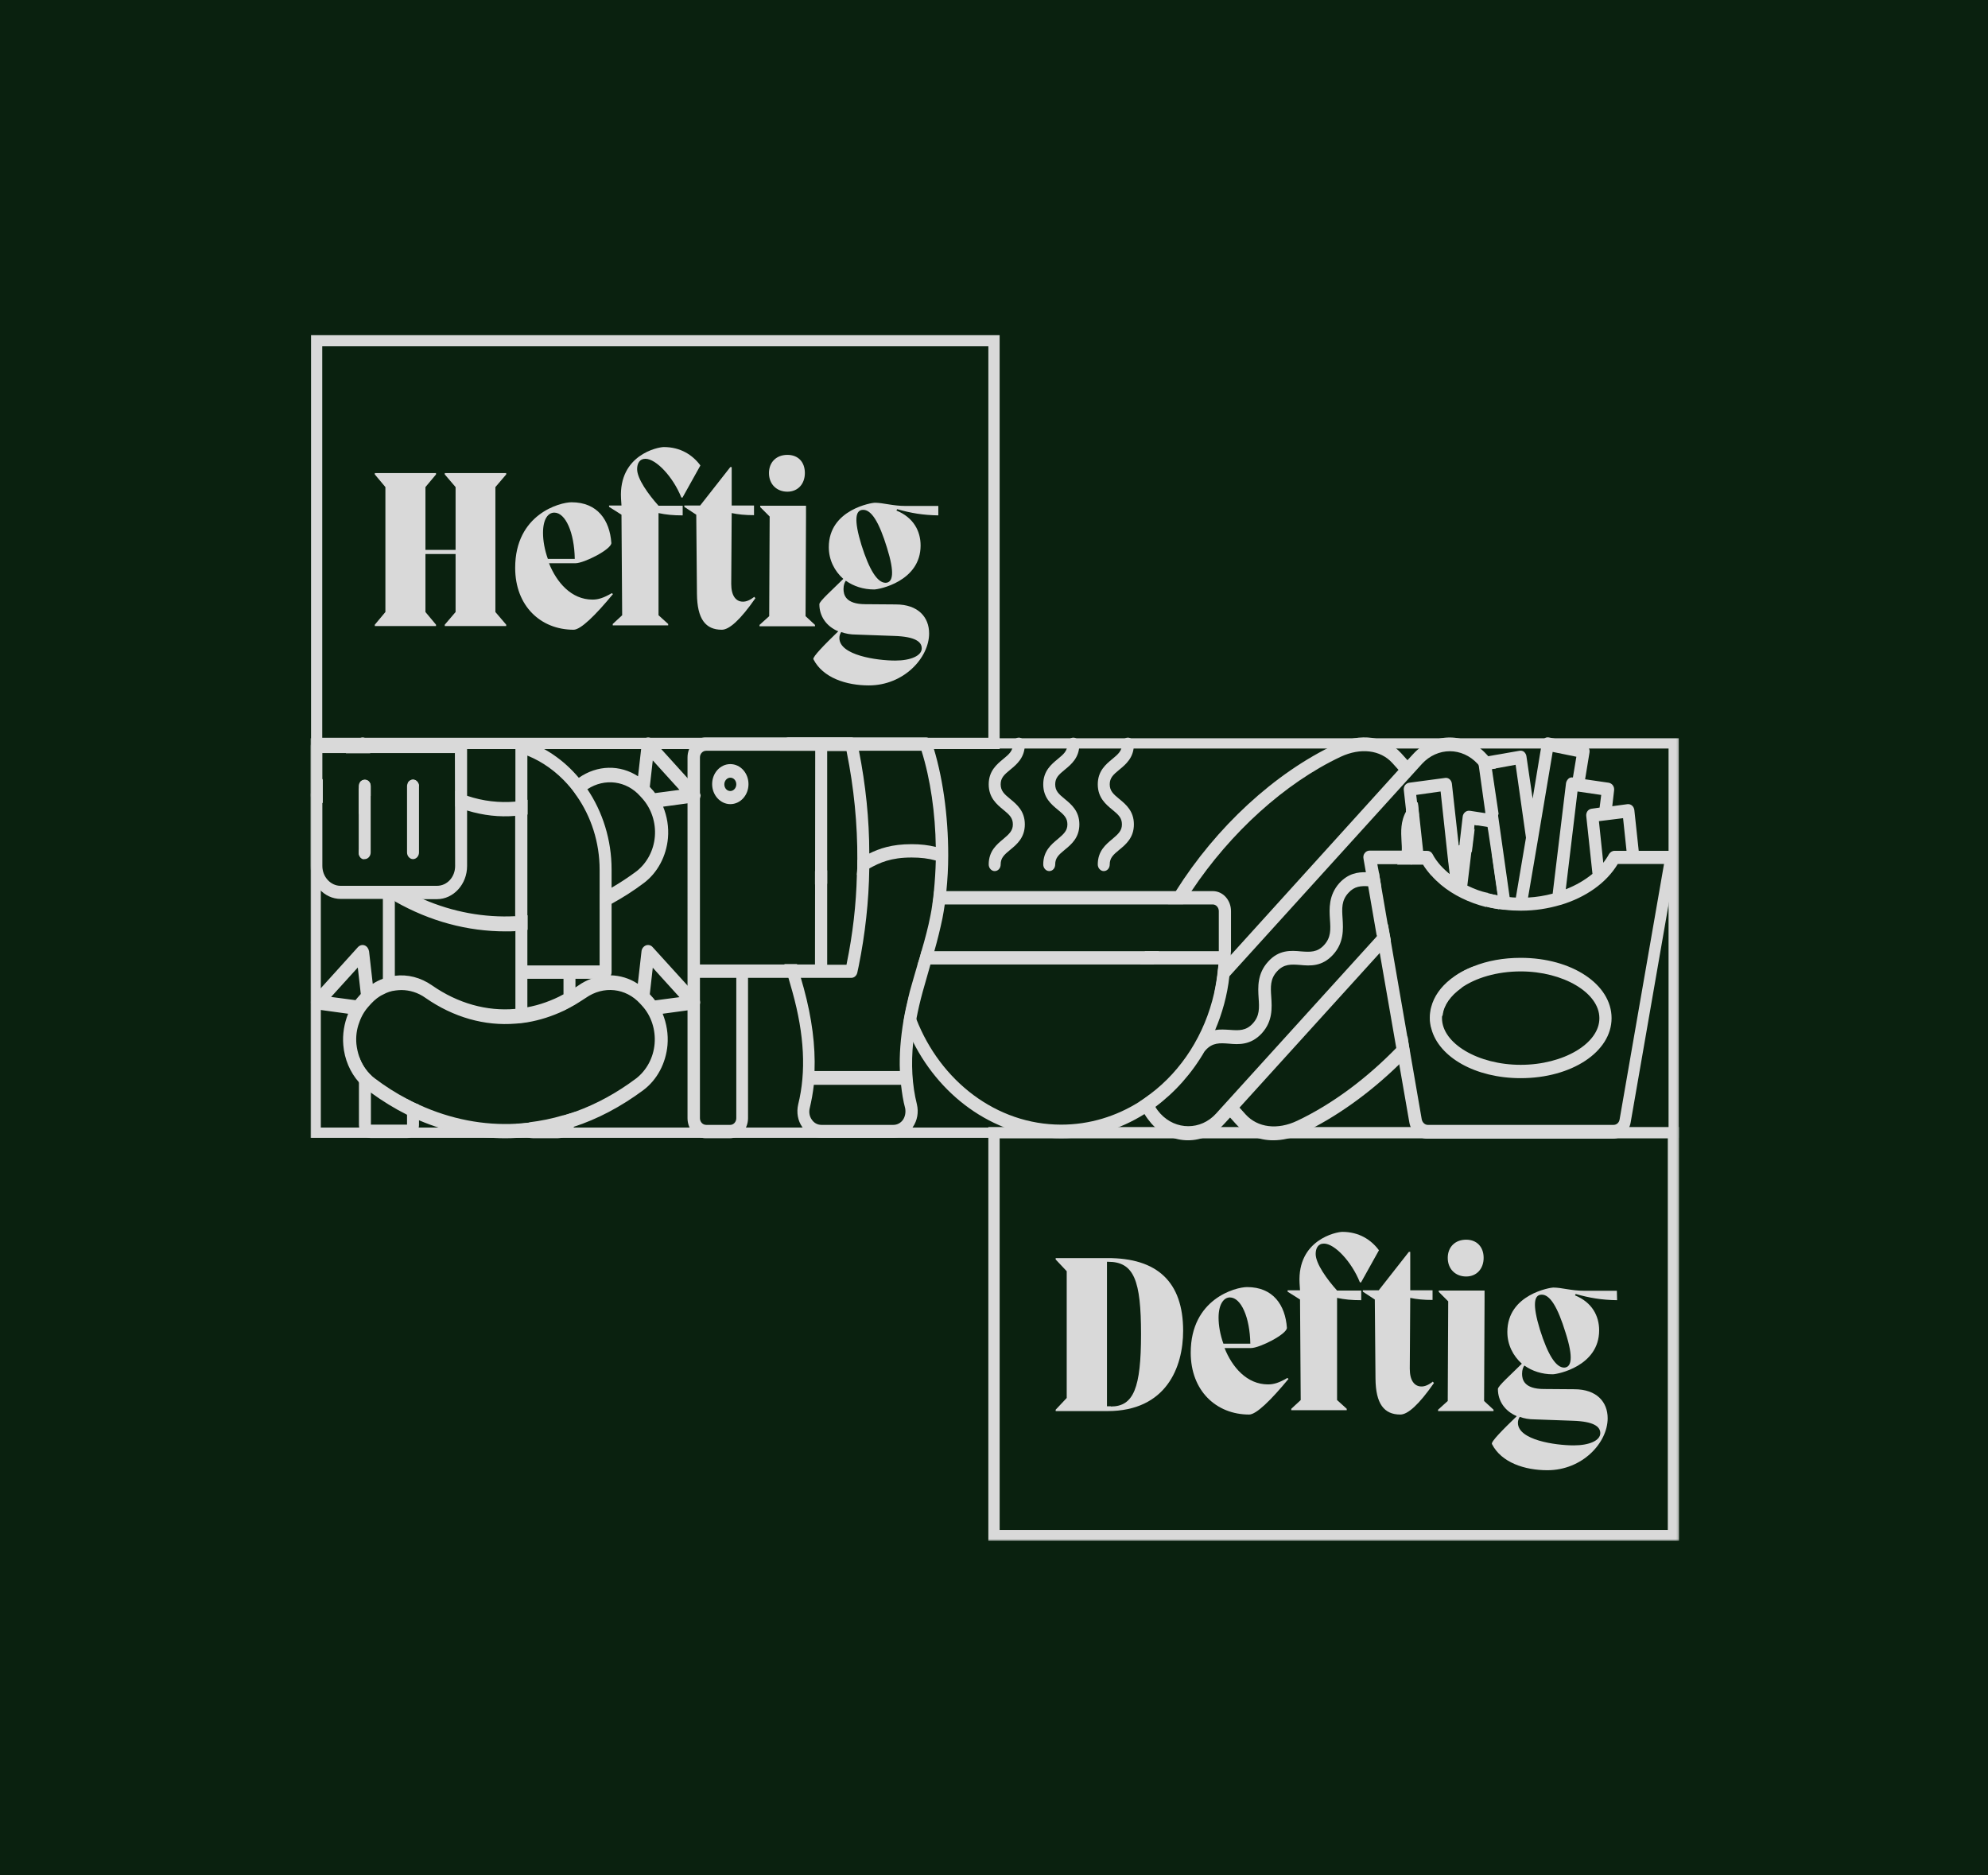 <?xml version="1.0" encoding="utf-8"?>
<!-- Generator: Adobe Illustrator 28.1.0, SVG Export Plug-In . SVG Version: 6.00 Build 0)  -->
<svg version="1.1" id="Ebene_1" xmlns="http://www.w3.org/2000/svg" xmlns:xlink="http://www.w3.org/1999/xlink" x="0px" y="0px"
	 viewBox="0 0 864 815" style="enable-background:new 0 0 864 815;" xml:space="preserve">
<style type="text/css">
	.st0{fill:#0A210F;}
	.st1{fill:#D9D9D9;filter:url(#Adobe_OpacityMaskFilter);stroke:#000000;}
	.st2{mask:url(#mask0_502_475_00000055668494502583685590000018188243511529486242_);}
	.st3{fill:none;stroke:#D9D9D9;stroke-width:4.91;stroke-miterlimit:10;}
	.st4{fill:none;stroke:#D9D9D9;stroke-width:4.9;stroke-miterlimit:10;}
	.st5{fill:none;stroke:#D9D9D9;stroke-width:4.46;stroke-miterlimit:10;}
	.st6{fill:#D9D9D9;}
</style>
<rect class="st0" width="864" height="815"/>
<defs>
	<filter id="Adobe_OpacityMaskFilter" filterUnits="userSpaceOnUse" x="134.9" y="145.5" width="594.9" height="524.2">
		<feColorMatrix  type="matrix" values="1 0 0 0 0  0 1 0 0 0  0 0 1 0 0  0 0 0 1 0"/>
	</filter>
</defs>
<mask maskUnits="userSpaceOnUse" x="134.9" y="145.5" width="594.9" height="524.2" id="mask0_502_475_00000055668494502583685590000018188243511529486242_">
	<rect x="0.5" y="0.5" class="st1" width="863" height="814"/>
</mask>
<g class="st2">
	<path class="st3" d="M727.3,492.3H432v175.1h295.3V492.3z"/>
	<path class="st4" d="M432,148H137.6v175.1H432V148z"/>
	<path class="st5" d="M727.3,323.1H137.2v169.2h590.2V323.1z"/>
	<path class="st6" d="M622.4,371.3c-0.5-0.9-1.3-1.4-2.3-1.4h-1.8l-1.7-15.6c-0.2,0.3-0.4,0.6-0.6,0.9c-0.2,0.3-0.4,0.5-0.5,0.8
		c-0.1,0-0.1,0.1-0.1,0.1c-0.1,0.1-0.2,0.3-0.2,0.4c-0.3,0.6-0.5,1.2-0.6,1.8c-0.1,0.3-0.1,0.5-0.2,0.8c-0.1,0.3-0.1,0.6-0.1,0.9
		c-0.2,1.5,0,3.2,0.1,5.1c0.1,1.2,0.2,2.4,0.2,3.6c0,0.8,0,1.6-0.1,2.4c0,0.2,0,0.5-0.1,0.7c0,0.3-0.1,0.6-0.2,0.9
		c-0.1,0.6-0.3,1.3-0.5,2c-0.1,0.3-0.2,0.7-0.4,1c0,0,0,0.1,0,0.1c2.1,0,4,0,5.2,0c1,1.7,2.3,3.3,3.6,4.8l3.7-4.1
		C624.6,374.8,623.4,373.1,622.4,371.3 M637.7,385l1.8-14.9l1.2-9.8l-6.1,6.7l-0.2,2.1l-0.2-1.6l-4.7,5.2l0.9,7.6
		c-1.5-1.2-2.9-2.5-4.2-3.9c-1.4-1.6-2.7-3.3-3.6-5.1c-0.5-0.9-1.3-1.4-2.3-1.4h-1.8l-1.7-15.6c-0.2,0.3-0.4,0.6-0.6,0.9
		c-0.2,0.3-0.4,0.5-0.5,0.8c-0.1,0-0.1,0.1-0.1,0.1c-0.1,0.1-0.2,0.3-0.2,0.4c-0.3,0.6-0.5,1.2-0.6,1.8c-0.1,0.3-0.1,0.5-0.2,0.8
		c-0.1,0.3-0.1,0.6-0.1,0.9c-0.2,1.5,0,3.2,0.1,5.1c0.1,1.2,0.2,2.4,0.2,3.6c0,0.8,0,1.6-0.1,2.4c0,0.2,0,0.5,0,0.7
		c-0.1,0.3-0.1,0.6-0.2,0.9c-0.1,0.6-0.3,1.3-0.5,2c-0.1,0.3-0.2,0.7-0.4,1c0,0,0,0.1,0,0.1c2.1,0,4,0,5.2,0c1,1.7,2.3,3.3,3.6,4.8
		c1.2,1.4,2.6,2.7,4.1,4c5.3,4.4,12,7.7,19.5,9.6c0.6-2,0.9-3.9,1-5.8C643.7,387.5,640.5,386.4,637.7,385 M637.7,385l1.8-14.9
		l1.2-9.8l-6.1,6.7l-0.2,2.1l-0.2-1.6l-4.7,5.2l0.9,7.6c-1.5-1.2-2.9-2.5-4.2-3.9c-1.4-1.6-2.7-3.3-3.6-5.1
		c-0.5-0.9-1.3-1.4-2.3-1.4h-1.8l-1.7-15.6c-0.2,0.3-0.4,0.6-0.6,0.9c-0.2,0.3-0.4,0.5-0.5,0.8c-0.1,0-0.1,0.1-0.1,0.1
		c-0.1,0.1-0.2,0.3-0.2,0.4c-0.3,0.6-0.5,1.2-0.6,1.8c-0.1,0.3-0.1,0.5-0.2,0.8c-0.1,0.3-0.1,0.6-0.1,0.9c-0.2,1.5,0,3.2,0.1,5.1
		c0.1,1.2,0.2,2.4,0.2,3.6c0,0.8,0,1.6-0.1,2.4c0,0.2,0,0.5,0,0.7c-0.1,0.3-0.1,0.6-0.2,0.9c-0.1,0.6-0.3,1.3-0.5,2
		c-0.1,0.3-0.2,0.7-0.4,1c0,0,0,0.1,0,0.1c2.1,0,4,0,5.2,0c1,1.7,2.3,3.3,3.6,4.8c1.2,1.4,2.6,2.7,4.1,4c5.3,4.4,12,7.7,19.5,9.6
		c0.6-2,0.9-3.9,1-5.8C643.7,387.5,640.5,386.4,637.7,385 M638.9,352.4c-1.4-0.2-2.8,0.9-3,2.5l-1.4,12.1l6.1-6.7l0.2-1.7l1.2,0.2
		l0,0c1.4-1.6,2.6-3.4,3.4-5.3L638.9,352.4L638.9,352.4z M637.7,385l1.8-14.9l1.2-9.8l-6.1,6.7l-0.2,2.1l-0.2-1.6l-4.7,5.2l0.9,7.6
		c-1.5-1.2-2.9-2.5-4.2-3.9c-1.4-1.6-2.7-3.3-3.6-5.1c-0.5-0.9-1.3-1.4-2.3-1.4h-1.8l-1.7-15.6c-0.2,0.3-0.4,0.6-0.6,0.9
		c-0.2,0.3-0.4,0.5-0.5,0.8c-0.1,0-0.1,0.1-0.1,0.1c-0.1,0.1-0.2,0.3-0.2,0.4c-0.3,0.6-0.5,1.2-0.6,1.8c-0.1,0.3-0.1,0.5-0.2,0.8
		c-0.1,0.3-0.1,0.6-0.1,0.9c-0.2,1.5,0,3.2,0.1,5.1c0.1,1.2,0.2,2.4,0.2,3.6c0,0.8,0,1.6-0.1,2.4c0,0.2,0,0.5,0,0.7
		c-0.1,0.3-0.1,0.6-0.2,0.9c-0.1,0.6-0.3,1.3-0.5,2c-0.1,0.3-0.2,0.7-0.4,1c0,0,0,0.1,0,0.1c2.1,0,4,0,5.2,0c1,1.7,2.3,3.3,3.6,4.8
		c1.2,1.4,2.6,2.7,4.1,4c5.3,4.4,12,7.7,19.5,9.6c0.6-2,0.9-3.9,1-5.8C643.7,387.5,640.5,386.3,637.7,385 M638.9,352.4
		c-1.4-0.2-2.8,0.9-3,2.5l-1.4,12l6.1-6.7l0.2-1.7l1.2,0.2l0,0c1.4-1.6,2.6-3.4,3.4-5.3L638.9,352.4L638.9,352.4z M637.7,385
		l1.8-14.9l1.2-9.8l-6.1,6.7l-0.2,2.1l-0.2-1.6l-4.7,5.2l0.9,7.6c-1.5-1.2-2.9-2.5-4.2-3.9c-1.4-1.6-2.7-3.3-3.6-5.1
		c-0.5-0.9-1.3-1.4-2.3-1.4h-1.8l-1.7-15.6c-0.2,0.3-0.4,0.6-0.6,0.9c-0.2,0.3-0.4,0.5-0.5,0.8c-0.1,0-0.1,0.1-0.1,0.1
		c-0.1,0.1-0.2,0.3-0.2,0.4c-0.3,0.6-0.5,1.2-0.6,1.8c-0.1,0.3-0.1,0.5-0.2,0.8c-0.1,0.3-0.1,0.6-0.1,0.9c-0.2,1.5,0,3.2,0.1,5.1
		c0.1,1.2,0.2,2.4,0.2,3.6c0,0.8,0,1.6-0.1,2.4c0,0.2,0,0.5,0,0.7c-0.1,0.3-0.1,0.6-0.2,0.9c-0.1,0.6-0.3,1.3-0.5,2
		c-0.1,0.3-0.2,0.7-0.4,1c0,0,0,0.1,0,0.1c2.1,0,4,0,5.2,0c1,1.7,2.3,3.3,3.6,4.8c1.2,1.4,2.6,2.7,4.1,4c5.3,4.4,12,7.7,19.5,9.6
		c0.6-2,0.9-3.9,1-5.8C643.7,387.5,640.5,386.3,637.7,385 M638.9,352.4c-1.4-0.2-2.8,0.9-3,2.5l-1.4,12l6.1-6.7l0.2-1.7l1.2,0.2l0,0
		c1.4-1.6,2.6-3.4,3.4-5.3L638.9,352.4L638.9,352.4z M637.7,384.9l1.8-14.9l1.2-9.8l-6.1,6.7l-0.2,2.1l-0.2-1.6l-4.7,5.2l0.9,7.6
		c-1.5-1.2-2.9-2.5-4.2-3.9c-1.4-1.6-2.7-3.3-3.6-5.1c-0.5-0.9-1.3-1.4-2.3-1.4h-1.8l-1.7-15.6l-0.6-5.4c-1-0.4-2.1-0.2-3,0.6
		c-0.8,0.9-1.5,1.8-2,2.7l1.9,17.6h-17.7c-0.8,0-1.6,0.4-2.1,1.1c-0.5,0.6-0.7,1.5-0.5,2.4l1,5.7l1,6.1l3.7,21.4l4.5-4.9l-2.8-16.3
		l-1-6l-0.7-3.7h14.9c2.1,0,4,0,5.2,0c1,1.7,2.3,3.3,3.6,4.8c1.2,1.4,2.6,2.7,4.1,4c5.3,4.4,12,7.7,19.5,9.6c0.6-2,0.9-3.9,1-5.8
		C643.6,387.5,640.5,386.3,637.7,384.9 M638.9,352.4c-1.4-0.2-2.8,0.9-3,2.5l-1.4,12l6.1-6.7l0.2-1.7l1.2,0.2l0,0
		c1.4-1.6,2.6-3.4,3.4-5.3L638.9,352.4L638.9,352.4z M637.7,384.9l1.8-14.9l1.2-9.8l-6.1,6.7l-0.2,2.1l-0.2-1.6l-4.7,5.2l0.9,7.6
		c-1.5-1.2-2.9-2.5-4.2-3.9c-1.4-1.6-2.7-3.3-3.6-5.1c-0.5-0.9-1.3-1.4-2.3-1.4h-1.8l-1.7-15.6l-0.6-5.4c-1-0.4-2.1-0.2-3,0.6
		c-0.8,0.9-1.5,1.8-2,2.7l1.9,17.6h-17.7c-0.8,0-1.6,0.4-2.1,1.1c-0.5,0.6-0.7,1.5-0.5,2.4l1,5.7l1,6.1l3.7,21.4l4.5-4.9l-2.8-16.3
		l-1-6l-0.7-3.7h14.9c2.1,0,4,0,5.2,0c1,1.7,2.3,3.3,3.6,4.8c1.2,1.4,2.6,2.7,4.1,4c5.3,4.4,12,7.7,19.5,9.6c0.6-2,0.9-3.9,1-5.8
		C643.6,387.5,640.5,386.3,637.7,384.9 M638.9,352.4c-1.4-0.2-2.8,0.9-3,2.5l-1.4,12l6.1-6.7l0.2-1.7l1.2,0.2l0,0
		c1.4-1.6,2.6-3.4,3.4-5.3L638.9,352.4L638.9,352.4z M637.6,384.9l1.8-14.9l1.2-9.8l-6.1,6.7l-0.2,2.1l-0.2-1.6l-4.7,5.2l0.8,7.6
		c-1.5-1.2-2.9-2.5-4.2-3.9c-1.4-1.6-2.6-3.3-3.6-5.1c-0.5-0.9-1.3-1.4-2.3-1.4h-1.8l-1.7-15.6l-0.6-5.4c-1-0.4-2.1-0.2-3,0.6
		c-0.8,0.9-1.5,1.8-2,2.7l1.9,17.6h-17.7c-0.8,0-1.6,0.4-2.1,1.1c-0.5,0.6-0.7,1.5-0.5,2.4l1,5.7l1,6.1l3.7,21.4l4.5-4.9l-2.8-16.3
		l-1-6l-0.7-3.7h14.9c2.1,0,4,0,5.2,0c1,1.7,2.3,3.3,3.6,4.8c1.2,1.4,2.6,2.7,4.1,4c5.3,4.4,12,7.7,19.5,9.6c0.6-2,0.9-3.9,1-5.8
		C643.6,387.5,640.5,386.3,637.6,384.9 M638.9,352.4c-1.4-0.2-2.8,0.9-3,2.5l-1.4,12l6.1-6.7l0.2-1.7l1.2,0.2l0,0
		c1.4-1.6,2.6-3.4,3.4-5.3L638.9,352.4L638.9,352.4z M637.6,384.9l1.8-14.9l1.2-9.8l-6.1,6.7l-0.2,2.1l-0.2-1.6l-4.7,5.2l0.9,7.6
		c-1.5-1.2-2.9-2.5-4.2-3.9c-1.4-1.6-2.6-3.3-3.6-5.1c-0.5-0.9-1.3-1.4-2.3-1.4h-1.8l-1.7-15.6l-0.6-5.4c-1-0.4-2.1-0.2-3,0.6
		c-0.8,0.9-1.5,1.8-2,2.7l1.9,17.6h-17.7c-0.8,0-1.6,0.4-2.1,1.1c-0.5,0.6-0.7,1.5-0.5,2.4l1,5.7l1,6.1l3.7,21.4l4.5-4.9l-2.8-16.3
		l-1-6l-0.7-3.7h14.9c2.1,0,4,0,5.2,0c1,1.7,2.3,3.3,3.6,4.8c1.2,1.4,2.6,2.7,4.1,4c5.3,4.4,12,7.7,19.5,9.6c0.6-2,0.9-3.9,1-5.8
		C643.6,387.5,640.5,386.3,637.6,384.9 M638.9,352.4c-1.4-0.2-2.8,0.9-3,2.5l-1.4,12l6.1-6.7l0.2-1.7l1.2,0.2l0,0
		c1.4-1.6,2.6-3.4,3.4-5.3L638.9,352.4L638.9,352.4z M703.9,486.5c-0.2,1.4-1.3,2.4-2.6,2.4h-80.8c-1.2,0-2.3-1-2.6-2.4l-5-28.9
		l-1.3-7.3l-7.2-41.6l-1.3-7.1l-2.8-16.3l-1-6l-0.7-3.7h14.9c2.1,0,4,0,5.2,0c1,1.7,2.3,3.3,3.6,4.8c1.2,1.4,2.6,2.7,4.1,4
		c5.3,4.4,12,7.7,19.5,9.6c1.8,0.5,3.6,0.8,5.4,1.1c0.8,0.1,1.6,0.3,2.5,0.3h0.2c2.3,0.3,4.5,0.4,6.9,0.4h0.2c6,0,11.7-0.9,17.1-2.5
		c0,0,0.1,0,0.1,0c10.9-3.3,19.8-9.5,24.8-17.8c4.2,0,14.7,0,20.1,0L703.9,486.5L703.9,486.5z M626.1,344l3.1,28.7l0.9,7.6
		c-1.5-1.2-2.9-2.5-4.2-3.9c-1.4-1.6-2.7-3.3-3.6-5.1c-0.5-0.9-1.3-1.4-2.3-1.4h-1.8l-1.7-15.6l-0.6-5.4l-0.4-3.4L626.1,344
		L626.1,344z M640.8,358.5l1.2,0.2l4.5,0.7l0.4,2.4l1.4,9.4l2.6,18c-1.3-0.3-2.6-0.5-3.9-0.9c-3.3-0.8-6.4-2-9.3-3.4l1.8-14.9
		l1.2-9.8L640.8,358.5L640.8,358.5z M658.7,332.4l4.5,31.7l-4.4,26c-0.9,0-1.8-0.1-2.7-0.2l-4.8-33.9l-0.3-2.1l-2.8-19.6l1.7-0.3
		L658.7,332.4L658.7,332.4z M668.4,364.9L668.4,364.9l6.4-38.1l10.3,2.1l-1.5,9h-0.1c-0.7-0.1-1.4,0.1-1.9,0.6
		c-0.5,0.5-0.9,1.2-1,1.9l-5.8,48c-3.4,0.9-7,1.5-10.7,1.7L668.4,364.9L668.4,364.9z M695.9,345.5l-0.7,5.5l-3.5,0.5
		c-0.7,0.1-1.4,0.5-1.8,1.1c-0.4,0.6-0.6,1.4-0.5,2.1l2.7,25.1c-3.3,2.7-7.2,5-11.6,6.7l5.1-42.5L695.9,345.5L695.9,345.5z
		 M705.4,355.6l1.5,14.2h-5.3c-0.9,0-1.8,0.6-2.3,1.4c-0.7,1.3-1.6,2.6-2.5,3.8l-1.9-18.1L705.4,355.6L705.4,355.6z M728.4,370.9
		c-0.5-0.7-1.2-1.1-2.1-1.1h-14.1l-1.9-17.7c-0.2-1.6-1.4-2.7-2.9-2.6l-6.7,0.9l0.8-6.9c0.2-1.6-0.8-3-2.3-3.3l-10.3-1.5l1.9-11.6
		c0.3-1.6-0.7-3.1-2.1-3.4l-15.6-3.2c-0.7-0.1-1.4,0-1.9,0.5c-0.6,0.4-1,1.1-1.1,1.9l-4,24.2l-2.7-18.4c-0.1-0.8-0.5-1.4-1-1.9
		c-0.6-0.5-1.3-0.6-2-0.5l-13.8,2.4l-1.8,0.3c-1.4,0.2-2.4,1.7-2.2,3.3l0.1,0.6l2.8,20l0.1,0.5l-0.3,0l-6.5-0.9
		c-1.4-0.2-2.8,0.9-3,2.5l-1.4,12.1l-0.2,2.1l-0.2-1.6l-3-27c-0.2-1.6-1.5-2.7-2.9-2.5l-15.7,2.1c-0.7,0.1-1.3,0.5-1.8,1.1
		c-0.4,0.6-0.6,1.4-0.5,2.1l1,9l1.9,17.6h-17.7c-0.8,0-1.6,0.4-2.1,1.1c-0.5,0.6-0.7,1.5-0.5,2.4l1,5.7l1,6.1l3.7,21.4l1.2,7.2
		l7.2,41.4l1.3,7.2l4.4,25.3c0.7,4.1,4,7.1,7.7,7.1h80.8c3.8,0,7-3,7.7-7.1l19.9-114.4C729,372.4,728.8,371.5,728.4,370.9
		 M638.8,352.4c-1.4-0.2-2.8,0.9-3,2.5l-1.4,12l6.1-6.7l0.2-1.7l1.2,0.2l0,0c1.4-1.6,2.6-3.4,3.4-5.3L638.8,352.4L638.8,352.4z
		 M637.6,385l1.8-14.9l1.2-9.8l-6.1,6.7l-0.2,2.1l-0.2-1.6l-4.7,5.2l0.9,7.6c-1.5-1.2-2.9-2.5-4.2-3.9c-1.4-1.6-2.6-3.3-3.6-5.1
		c-0.5-0.9-1.3-1.4-2.3-1.4h-1.8l-1.7-15.6l-0.6-5.4c-1-0.4-2.1-0.2-3,0.6c-0.8,0.9-1.5,1.8-2,2.7l1.9,17.6h-17.7
		c-0.8,0-1.6,0.4-2.1,1.1c-0.5,0.6-0.7,1.5-0.5,2.4l1,5.7l1,6.1l3.7,21.4l4.5-4.9l-2.8-16.3l-1-6l-0.7-3.7h14.9c2.1,0,4,0,5.2,0
		c1,1.7,2.3,3.3,3.6,4.8c1.2,1.4,2.6,2.7,4.1,4c5.3,4.4,12,7.7,19.5,9.6c0.6-2,0.9-3.9,1-5.8C643.5,387.5,640.4,386.3,637.6,385
		 M638.8,352.4c-1.4-0.2-2.8,0.9-3,2.5l-1.4,12l6.1-6.7l0.2-1.7l1.2,0.2l0,0c1.4-1.6,2.6-3.4,3.4-5.3L638.8,352.4L638.8,352.4z
		 M637.6,385l1.8-14.9l1.2-9.8l-6.1,6.7l-0.2,2.1l-0.2-1.6l-4.7,5.2l0.9,7.6c-1.5-1.2-2.9-2.5-4.2-3.9c-1.4-1.6-2.6-3.3-3.6-5.1
		c-0.5-0.9-1.3-1.4-2.3-1.4h-1.8l-1.7-15.6l-0.6-5.4c-1-0.4-2.1-0.2-3,0.6c-0.8,0.9-1.5,1.8-2,2.7l1.9,17.6h-17.7
		c-0.8,0-1.6,0.4-2.1,1.1c-0.5,0.6-0.7,1.5-0.5,2.4l1,5.7l1,6.1l3.7,21.4l4.5-4.9l-2.8-16.3l-1-6l-0.7-3.7h14.9c2.1,0,4,0,5.2,0
		c1,1.7,2.3,3.3,3.6,4.8c1.2,1.4,2.6,2.7,4.1,4c5.3,4.4,12,7.7,19.5,9.6c0.6-2,0.9-3.9,1-5.8C643.5,387.5,640.4,386.3,637.6,385
		 M638.8,352.4c-1.4-0.2-2.8,0.9-3,2.5l-1.4,12l6.1-6.7l0.2-1.7l1.2,0.2l0,0c1.4-1.6,2.6-3.4,3.4-5.3L638.8,352.4L638.8,352.4z
		 M637.5,385l1.8-14.9l1.2-9.8l-6.1,6.7l-0.2,2.1l-0.2-1.6l-4.7,5.2l0.9,7.6c-1.5-1.2-2.9-2.5-4.2-3.9c-1.4-1.6-2.7-3.3-3.6-5.1
		c-0.5-0.9-1.3-1.4-2.3-1.4h-1.8l-1.7-15.6l-0.6-5.4c-1-0.4-2.1-0.2-3,0.6c-0.8,0.9-1.5,1.8-2,2.7l1.9,17.6h-17.7
		c-0.8,0-1.6,0.4-2.1,1.1c-0.5,0.6-0.7,1.5-0.5,2.4l1,5.7l1,6.1l3.7,21.4l4.5-4.9l-2.8-16.3l-1-6l-0.7-3.7h14.9c2.1,0,4,0,5.2,0
		c1,1.7,2.3,3.3,3.6,4.8c1.2,1.4,2.6,2.7,4.1,4c5.3,4.4,12,7.7,19.5,9.6c0.6-2,0.9-3.9,1-5.8C643.5,387.5,640.4,386.3,637.5,385
		 M638.8,352.4c-1.4-0.2-2.8,0.9-3,2.5l-1.4,12l6.1-6.7l0.2-1.7l1.2,0.2l0,0c1.4-1.6,2.6-3.4,3.4-5.3L638.8,352.4L638.8,352.4z
		 M637.5,385l1.8-14.9l1.2-9.8l-6.1,6.7l-0.2,2.1l-0.2-1.6l-4.7,5.2l0.9,7.6c-1.5-1.2-2.9-2.5-4.2-3.9c-1.4-1.6-2.6-3.3-3.6-5.1
		c-0.5-0.9-1.3-1.4-2.3-1.4h-1.8l-1.7-15.6l-0.6-5.4c-1-0.4-2.1-0.2-3,0.6c-0.8,0.9-1.5,1.8-2,2.7l1.9,17.6h-17.7
		c-0.8,0-1.6,0.4-2.1,1.1c-0.5,0.6-0.7,1.5-0.5,2.4l1,5.7l1,6.1l3.7,21.4l4.5-4.9l-2.8-16.3l-1-6l-0.7-3.7h14.9c2.1,0,4,0,5.2,0
		c1,1.7,2.3,3.3,3.6,4.8c1.2,1.4,2.6,2.7,4.1,4c5.3,4.4,12,7.7,19.5,9.6c0.6-2,0.9-3.9,1-5.8C643.5,387.5,640.4,386.3,637.5,385
		 M638.8,352.4c-1.4-0.2-2.8,0.9-3,2.5l-1.4,12l6.1-6.7l0.2-1.7l1.2,0.2l0,0c1.4-1.6,2.6-3.4,3.4-5.3L638.8,352.4L638.8,352.4z
		 M637.5,385l1.8-14.9l1.2-9.8l-6.1,6.7l-0.2,2.1l-0.2-1.6l-4.7,5.2l0.9,7.6c-1.5-1.2-2.9-2.5-4.2-3.9c-1.4-1.6-2.7-3.3-3.6-5.1
		c-0.5-0.9-1.3-1.4-2.3-1.4h-1.8l-1.7-15.6l-0.6-5.4c-1-0.4-2.1-0.2-3,0.6c-0.8,0.9-1.5,1.8-2,2.7l1.9,17.6h-17.7
		c-0.8,0-1.6,0.4-2.1,1.1c-0.5,0.6-0.7,1.5-0.5,2.4l1,5.7l1,6.1l3.7,21.4l4.5-4.9l-2.8-16.3l-1-6l-0.7-3.7h14.9c2.1,0,4,0,5.2,0
		c1,1.7,2.3,3.3,3.6,4.8c1.2,1.4,2.6,2.7,4.1,4c5.3,4.4,12,7.7,19.5,9.6c0.6-2,0.9-3.9,1-5.8C643.5,387.5,640.4,386.3,637.5,385
		 M638.7,352.4c-1.4-0.2-2.8,0.9-3,2.5l-1.4,12l6.1-6.7l0.2-1.7l1.2,0.2l0,0c1.4-1.6,2.6-3.4,3.4-5.3L638.7,352.4L638.7,352.4z
		 M637.5,385l1.8-14.9l1.2-9.8l-6.1,6.7l-0.2,2.1l-0.2-1.6l-4.7,5.2l0.9,7.6c-1.5-1.2-2.9-2.5-4.2-3.9c-1.4-1.6-2.7-3.3-3.6-5.1
		c-0.5-0.9-1.3-1.4-2.3-1.4h-1.8l-1.7-15.6c-0.2,0.3-0.4,0.6-0.6,0.9c-0.2,0.3-0.4,0.5-0.5,0.8c-0.1,0-0.1,0.1-0.1,0.1
		c-0.1,0.1-0.2,0.3-0.2,0.4c-0.3,0.6-0.5,1.2-0.6,1.8c-0.1,0.3-0.1,0.5-0.2,0.8c-0.1,0.3-0.1,0.6-0.1,0.9c-0.2,1.5,0,3.2,0.1,5.1
		c0.1,1.2,0.2,2.4,0.2,3.6c0,0.8,0,1.6-0.1,2.4c0,0.2,0,0.5,0,0.7c-0.1,0.3-0.1,0.6-0.2,0.9c-0.1,0.6-0.3,1.3-0.5,2
		c-0.1,0.3-0.2,0.7-0.4,1c0,0,0,0.1,0,0.1c2.1,0,4,0,5.2,0c1,1.7,2.3,3.3,3.6,4.8c1.2,1.4,2.6,2.7,4.1,4c5.3,4.4,12,7.7,19.5,9.6
		c0.6-2,0.9-3.9,1-5.8C643.5,387.5,640.4,386.3,637.5,385 M638.7,352.4c-1.4-0.2-2.8,0.9-3,2.5l-1.4,12l6.1-6.7l0.2-1.7l1.2,0.2l0,0
		c1.4-1.6,2.6-3.4,3.4-5.3L638.7,352.4L638.7,352.4z M637.5,384.9l1.8-14.9l1.2-9.8l-6.1,6.7l-0.2,2.1l-0.2-1.6l-4.7,5.2l0.9,7.6
		c-1.5-1.2-2.9-2.5-4.2-3.9c-1.4-1.6-2.7-3.3-3.6-5.1c-0.5-0.9-1.3-1.4-2.3-1.4h-1.8l-1.7-15.6c-0.2,0.3-0.4,0.6-0.6,0.9
		c-0.2,0.3-0.4,0.5-0.5,0.8c-0.1,0-0.1,0.1-0.1,0.1c-0.1,0.1-0.2,0.3-0.2,0.4c-0.3,0.6-0.5,1.2-0.6,1.8c-0.1,0.3-0.1,0.5-0.2,0.8
		c-0.1,0.3-0.1,0.6-0.1,0.9c-0.2,1.5,0,3.2,0.1,5.1c0.1,1.2,0.2,2.4,0.2,3.6c0,0.8,0,1.6-0.1,2.4c0,0.2,0,0.5,0,0.7
		c-0.1,0.3-0.1,0.6-0.2,0.9c-0.1,0.6-0.3,1.3-0.5,2c-0.1,0.3-0.2,0.7-0.4,1c0,0,0,0.1,0,0.1c2.1,0,4,0,5.2,0c1,1.7,2.3,3.3,3.6,4.8
		c1.2,1.4,2.6,2.7,4.1,4c5.3,4.4,12,7.7,19.5,9.6c0.6-2,0.9-3.9,1-5.8C643.5,387.5,640.4,386.3,637.5,384.9 M637.5,384.9l1.8-14.9
		l1.2-9.8l-6.1,6.7l-0.2,2.1l-0.2-1.6l-4.7,5.2l0.9,7.6c-1.5-1.2-2.9-2.5-4.2-3.9c-1.4-1.6-2.7-3.3-3.6-5.1
		c-0.5-0.9-1.3-1.4-2.3-1.4h-1.8l-1.7-15.6c-0.2,0.3-0.4,0.6-0.6,0.9c-0.2,0.3-0.4,0.5-0.5,0.8c-0.1,0-0.1,0.1-0.1,0.1
		c-0.1,0.1-0.2,0.3-0.2,0.4c-0.3,0.6-0.5,1.2-0.6,1.8c-0.1,0.3-0.1,0.5-0.2,0.8c-0.1,0.3-0.1,0.6-0.1,0.9c-0.2,1.5,0,3.2,0.1,5.1
		c0.1,1.2,0.2,2.4,0.2,3.6c0,0.8,0,1.6-0.1,2.4c0,0.2,0,0.5,0,0.7c-0.1,0.3-0.1,0.6-0.2,0.9c-0.1,0.6-0.3,1.3-0.5,2
		c-0.1,0.3-0.2,0.7-0.4,1c0,0,0,0.1,0,0.1c2.1,0,4,0,5.2,0c1,1.7,2.3,3.3,3.6,4.8c1.2,1.4,2.6,2.7,4.1,4c5.3,4.4,12,7.7,19.5,9.6
		c0.6-2,0.9-3.9,1-5.8C643.5,387.5,640.4,386.3,637.5,384.9 M637.5,384.9l1.8-14.9l1.2-9.8l-6.1,6.7l-0.2,2.1l-0.2-1.6l-4.7,5.2
		l0.9,7.6c-1.5-1.2-2.9-2.5-4.2-3.9c-1.4-1.6-2.7-3.3-3.6-5.1c-0.5-0.9-1.3-1.4-2.3-1.4h-1.8l-1.7-15.6c-0.2,0.3-0.4,0.6-0.6,0.9
		c-0.2,0.3-0.4,0.5-0.5,0.8c-0.1,0-0.1,0.1-0.1,0.1c-0.1,0.1-0.2,0.3-0.2,0.4c-0.3,0.6-0.5,1.2-0.6,1.8c-0.1,0.3-0.1,0.5-0.2,0.8
		c-0.1,0.3-0.1,0.6-0.1,0.9c-0.2,1.5,0,3.2,0.1,5.1c0.1,1.2,0.2,2.4,0.2,3.6c0,0.8,0,1.6-0.1,2.4c0,0.2,0,0.5-0.1,0.7
		c0,0.3-0.1,0.6-0.2,0.9c-0.1,0.6-0.3,1.3-0.5,2c-0.1,0.3-0.2,0.7-0.4,1c0,0,0,0.1,0,0.1c2.1,0,4,0,5.2,0c1,1.7,2.3,3.3,3.6,4.8
		c1.2,1.4,2.6,2.7,4.1,4c5.3,4.4,12,7.7,19.5,9.6c0.6-2,0.9-3.9,1-5.8C643.5,387.4,640.4,386.3,637.5,384.9 M622.3,371.2
		c-0.5-0.9-1.3-1.4-2.3-1.4h-1.8l-1.7-15.6c-0.2,0.3-0.4,0.6-0.6,0.9c-0.2,0.3-0.4,0.5-0.5,0.8c-0.1,0-0.1,0.1-0.1,0.1
		c-0.1,0.1-0.2,0.3-0.2,0.4c-0.3,0.6-0.5,1.2-0.6,1.8c-0.1,0.3-0.1,0.5-0.2,0.8c-0.1,0.3-0.1,0.6-0.1,0.9c-0.2,1.5,0,3.2,0.1,5.1
		c0.1,1.2,0.2,2.4,0.2,3.6c0,0.8,0,1.6-0.1,2.4c0,0.2,0,0.5-0.1,0.7c0,0.3-0.1,0.6-0.2,0.9c-0.1,0.6-0.3,1.3-0.5,2
		c-0.1,0.3-0.2,0.7-0.4,1c0,0,0,0.1,0,0.1c2.1,0,4,0,5.2,0c1,1.7,2.3,3.3,3.6,4.8l3.7-4.1C624.5,374.7,623.2,373,622.3,371.2"/>
	<path class="st6" d="M660.9,462.8c-18.5,0-34.2-9.3-34.2-20.3c0-0.4,0-0.8,0.1-1.2c0.5-4.4,3.5-8.5,8.1-11.8
		c6.3-4.5,15.7-7.3,26-7.3c18.5,0,34.2,9.3,34.2,20.3C695.2,453.5,679.5,462.8,660.9,462.8z M660.9,416.3c-7.5,0-14.6,1.3-20.5,3.7
		c-3.8,1.4-7.2,3.4-10,5.6c-4.3,3.4-7.2,7.5-8.4,12.1c-0.4,1.5-0.6,3.1-0.6,4.7s0.2,3.2,0.7,4.8c3.3,12.3,19.1,21.4,38.8,21.4
		c22.1,0,39.5-11.4,39.5-26.1C700.4,427.8,683.1,416.3,660.9,416.3"/>
	<path class="st6" d="M223.9,354.6v43.5c1.8,0,3.5-0.2,5.3-0.4V354C227.4,354.2,225.7,354.5,223.9,354.6z M260.6,419.6h-31.4v-91.2
		c6.7,2.7,12.7,7.1,17.6,12.6c1.4,1.5,2.6,3.1,3.8,4.9c6.3,9,10,20.2,10,32.1V419.6L260.6,419.6z M255.2,342.9
		c-1.2-1.7-2.4-3.3-3.7-4.9c-6.4-7.6-14.7-13.4-24.2-16.4c-0.8-0.3-1.6-0.1-2.3,0.4c-0.7,0.6-1,1.4-1,2.3v120.4
		c1.8-0.1,3.5-0.3,5.2-0.6v-18.7h15.7v13.8c1.8-0.9,3.5-1.8,5.2-2.8v-11h13.1c1,0,1.8-0.6,2.3-1.5c0.2-0.4,0.3-0.9,0.3-1.4v-44.6
		C265.8,365,261.9,352.8,255.2,342.9 M223.9,354.6v43.5c1.8,0,3.5-0.2,5.3-0.4V354C227.4,354.3,225.7,354.5,223.9,354.6z
		 M223.9,354.6v43.5c1.8,0,3.5-0.2,5.3-0.4V354C227.4,354.3,225.7,354.5,223.9,354.6z M244.9,484.8v1.2c0,1.6-1.2,2.9-2.6,2.9h-10.5
		c-0.8,0-1.5-0.3-1.9-0.9c-1.9,0.2-3.7,0.4-5.6,0.5c0.7,2.7,2.6,5,5.1,5.8c0.7,0.3,1.6,0.4,2.4,0.4h10.5c3,0,5.7-1.9,7-4.7
		c0.5-1.2,0.9-2.5,0.9-3.9v-2.9C248.3,483.7,246.6,484.3,244.9,484.8"/>
	<path class="st6" d="M197.8,376.4c0,4.8-3.5,8.6-7.9,8.6h-41.9c-4.3,0-7.9-3.9-7.9-8.6v-49.1h57.6L197.8,376.4L197.8,376.4z
		 M200.4,321.5h-62.8c-1.4,0-2.6,1.3-2.6,2.9v51.9c0,7.9,5.8,14.4,13.1,14.4h18.3V432c1.6-0.9,3.4-1.5,5.2-1.7v-39.5h18.3
		c7.2,0,13.1-6.5,13.1-14.4v-51.9C203,322.8,201.8,321.5,200.4,321.5z M176.9,477.6v11.2h-15.7v-21.5c-2.3-2.2-4.1-5-5.2-8.2v29.7
		c0,3.2,2.3,5.8,5.2,5.8h15.7c2.9,0,5.2-2.6,5.2-5.8v-8.7C180.3,479.4,178.6,478.6,176.9,477.6 M155.9,442.7v1.7
		c0.9-2.7,2.3-5.1,4.2-7.2l0.1-0.1C157.7,437.5,155.9,439.8,155.9,442.7z"/>
	<path class="st6" d="M182.1,341.7v28.8c0,1.6-1.2,2.9-2.6,2.9c-1.4,0-2.6-1.3-2.6-2.9v-28.8c0-0.6,0.2-1.1,0.4-1.6
		c0.5-0.8,1.3-1.3,2.2-1.3C180.9,338.8,182.1,340.1,182.1,341.7"/>
	<path class="st6" d="M161.1,341.7v28.8c0,1.6-1.2,2.9-2.6,2.9c-0.2,0-0.3,0-0.4,0c-1.2-0.2-2.2-1.4-2.2-2.8v-28.8
		c0-0.7,0.2-1.4,0.6-1.9c0.5-0.6,1.2-1,2-1C160,338.8,161.1,340.1,161.1,341.7z"/>
	<path class="st6" d="M183.8,390.8h-12.2v0.8c15.3,8.7,31.6,13,48,13c1.4,0,2.9,0,4.3-0.1v-6.3C210.4,398.9,196.8,396.4,183.8,390.8
		 M183.8,390.8h-12.2v0.8c15.3,8.7,31.6,13,48,13c1.4,0,2.9,0,4.3-0.1v-6.3C210.4,398.9,196.8,396.4,183.8,390.8 M183.8,390.8h-12.2
		v0.8c15.3,8.7,31.6,13,48,13c1.4,0,2.9,0,4.3-0.1v-6.3C210.4,398.9,196.8,396.4,183.8,390.8 M183.8,390.8h-12.2v0.8
		c15.3,8.7,31.6,13,48,13c1.4,0,2.9,0,4.3-0.1v-6.3C210.4,398.9,196.8,396.4,183.8,390.8 M183.8,390.8h-12.2v0.8
		c15.3,8.7,31.6,13,48,13c1.4,0,2.9,0,4.3-0.1v-6.3C210.4,398.9,196.8,396.4,183.8,390.8 M183.8,390.8h-12.2v0.8
		c15.3,8.7,31.6,13,48,13c1.4,0,2.9,0,4.3-0.1v-6.3C210.4,398.9,196.8,396.5,183.8,390.8 M183.8,390.8h-12.2v0.8
		c15.3,8.7,31.6,13,48,13c1.4,0,2.9,0,4.3-0.1v-6.3C210.4,399,196.8,396.5,183.8,390.8 M183.8,390.9h-12.2v0.8
		c15.3,8.7,31.6,13,48,13c1.4,0,2.9,0,4.3-0.1v-6.3C210.4,399,196.8,396.5,183.8,390.9 M223.9,398.2v6.3c1.8,0,3.5-0.2,5.3-0.4v-6.3
		C227.4,398,225.7,398.2,223.9,398.2z M223.9,404.5c1.8,0,3.5-0.2,5.3-0.4v-6.3c-1.8,0.2-3.5,0.3-5.3,0.4V404.5z M284.7,344.7
		c-0.5-0.7-1.1-1.4-1.7-2l-0.6-0.7l1.3-11.5l11.6,12.8L284.7,344.7L284.7,344.7z M303.4,343.3l-4.4-4.9l-15.3-16.9
		c-0.7-0.9-1.9-1.2-2.9-0.8c-1,0.4-1.7,1.4-1.9,2.6l-1.6,14.1c-7.8-5.1-17.7-5-25.8,0.7c0,0,0,0,0,0c-1.5,1.1-3.1,2.1-4.6,2.9
		c1.4,1.5,2.6,3.1,3.8,4.9c1.3-0.8,2.6-1.6,3.9-2.5c0.2-0.2,0.5-0.3,0.7-0.4c7.5-4.9,16.9-3.7,22.9,3l1,1.1
		c3.9,4.4,5.9,10.4,5.4,16.5c-0.5,6.1-3.5,11.6-8,15.1c-3.5,2.6-7,4.9-10.6,7c-1.7,1-3.5,2-5.2,2.8v6.8c1.8-0.8,3.5-1.7,5.2-2.6
		c4.7-2.6,9.3-5.5,13.8-8.9c6-4.5,9.8-11.7,10.5-19.6c0.4-4.8-0.4-9.4-2.1-13.6l11-1.5l2.8-0.4c1-0.1,1.9-0.9,2.3-2.1
		c0.1-0.3,0.2-0.6,0.2-1C304.2,344.7,303.9,343.9,303.4,343.3 M223.9,398.2v6.3c1.8,0,3.5-0.2,5.3-0.4v-6.3
		C227.4,398,225.7,398.2,223.9,398.2z M135.8,343.3c-0.5,0.6-0.8,1.4-0.8,2.2c0,0.3,0,0.7,0.2,1c0.4,1.1,1.2,1.9,2.3,2.1l2.8,0.4
		v-10.5L135.8,343.3L135.8,343.3z M155.9,369v1.7c0,1.4,0.9,2.6,2.2,2.8C157.2,372.1,156.5,370.6,155.9,369z M160.4,323.3
		c-0.1-0.6-0.4-1.2-0.7-1.7c-0.3-0.4-0.7-0.7-1.2-0.9c-1-0.4-2.1-0.1-2.9,0.8l-0.1,0.1l-5.2,5.8h10.6L160.4,323.3z M158.5,338.9
		c-0.8,0-1.5,0.4-2,1l0.2,2l-0.6,0.7c-0.1,0.1-0.2,0.2-0.2,0.3v11.3c0.9-2.7,2.3-5.1,4.2-7.2l1-1.1v-4.1
		C161.2,340.2,160,338.9,158.5,338.9 M179.5,338.9c-0.9,0-1.7,0.6-2.2,1.3c1.6,0.3,3.3,0.9,4.8,1.6
		C182.1,340.2,180.9,338.9,179.5,338.9 M224,398.2c-13.5,0.7-27.2-1.8-40.1-7.4c-3.9-1.6-7.6-3.6-11.4-5.8h-11
		c3.3,2.4,6.7,4.6,10.2,6.6c15.3,8.7,31.6,13,48,13c1.4,0,2.9,0,4.3-0.1c1.8,0,3.5-0.2,5.3-0.4v-6.3
		C227.5,398,225.7,398.2,224,398.2 M183.9,390.9h-12.2v0.8c15.3,8.7,31.6,13,48,13c1.4,0,2.9,0,4.3-0.1v-6.3
		C210.4,399,196.8,396.5,183.9,390.9 M224,348.4c-7,0.6-14.1-0.2-20.9-2.5c-1.8-0.6-3.5-1.2-5.2-2.1v6.7c1.7,0.7,3.5,1.3,5.2,1.8
		c6.9,2.1,13.9,2.9,20.9,2.3c1.8-0.1,3.5-0.3,5.3-0.6v-6.4C227.5,348.1,225.7,348.3,224,348.4 M183.9,390.9h-12.2v0.8
		c15.3,8.7,31.6,13,48,13c1.4,0,2.9,0,4.3-0.1v-6.3C210.4,399,196.8,396.5,183.9,390.9 M183.9,390.9h-12.2v0.8
		c15.3,8.7,31.6,13,48,13c1.4,0,2.9,0,4.3-0.1v-6.3C210.4,399,196.8,396.5,183.9,390.9 M183.9,390.9h-12.2v0.8
		c15.3,8.7,31.6,13,48,13c1.4,0,2.9,0,4.3-0.1v-6.3C210.4,399,196.8,396.5,183.9,390.9 M183.9,390.9h-12.2v0.8
		c15.3,8.7,31.6,13,48,13c1.4,0,2.9,0,4.3-0.1v-6.3C210.4,399,196.8,396.5,183.9,390.9 M183.9,390.9h-12.2v0.8
		c15.3,8.7,31.6,13,48,13c1.4,0,2.9,0,4.3-0.1v-6.3C210.4,399,196.8,396.5,183.9,390.9 M183.9,390.9h-12.2v0.8
		c15.3,8.7,31.6,13,48,13c1.4,0,2.9,0,4.3-0.1v-6.3C210.4,399,196.8,396.6,183.9,390.9 M183.9,390.9h-12.2v0.8
		c15.3,8.7,31.6,13,48,13c1.4,0,2.9,0,4.3-0.1v-6.3C210.4,399,196.8,396.6,183.9,390.9 M183.9,390.9h-12.2v0.8
		c15.3,8.7,31.6,13,48,13c1.4,0,2.9,0,4.3-0.1v-6.3C210.4,399.1,196.8,396.6,183.9,390.9 M183.9,391h-12.2v0.8
		c15.3,8.7,31.6,13,48,13c1.4,0,2.9,0,4.3-0.1v-6.3C210.4,399.1,196.8,396.6,183.9,391"/>
	<path class="st6" d="M229.1,437.8v6.3c5.3-0.9,10.6-2.6,15.7-5v-6.9C239.8,435,234.5,436.8,229.1,437.8z M229.1,437.8v6.3
		c5.3-0.9,10.6-2.6,15.7-5v-6.9C239.8,435,234.5,436.8,229.1,437.8z M229.1,437.8v6.3c5.3-0.9,10.6-2.6,15.7-5v-6.9
		C239.8,435,234.5,436.8,229.1,437.8z M284.7,434.8c-0.5-0.7-1.1-1.4-1.7-2l-0.6-0.7l1.3-11.5l11.6,12.8L284.7,434.8L284.7,434.8z
		 M284.5,453.6c-0.5,6.1-3.5,11.6-8,15.1c-8.4,6.3-17.2,11.1-26.3,14.4c-1.7,0.6-3.5,1.2-5.2,1.7c-5,1.5-10,2.5-15,3.1
		c-1.9,0.2-3.7,0.4-5.6,0.5c-14.2,0.8-28.6-2-42.2-8.2c-1.8-0.7-3.5-1.6-5.2-2.5c-4.8-2.5-9.5-5.5-14-8.9c-0.6-0.4-1.2-0.9-1.7-1.4
		c-2.3-2.2-4.1-5-5.2-8.2c-0.6-1.7-1-3.6-1.2-5.4c-0.3-3.2,0.1-6.4,1.2-9.3c0.9-2.7,2.3-5.1,4.2-7.2l0.1-0.1l0.9-1
		c1.6-1.7,3.3-3.1,5.3-4c1.6-0.9,3.4-1.5,5.2-1.7c0.9-0.1,1.7-0.2,2.6-0.2c3.6,0,7.3,1.1,10.5,3.4c12.2,8.5,25.8,12.3,39.2,11.2
		c1.8-0.1,3.5-0.3,5.2-0.6c5.3-0.9,10.6-2.6,15.7-5c1.8-0.9,3.5-1.8,5.2-2.8c1.5-0.9,3-1.9,4.4-2.8c7.7-5.4,17.4-4.3,23.6,2.5l1,1.1
		C283,441.5,285,447.5,284.5,453.6 M143.9,433.3l11.6-12.8l1.3,11.5l-0.6,0.7c-0.6,0.6-1.1,1.3-1.7,2L143.9,433.3L143.9,433.3z
		 M303.4,433.4l-19.8-21.8c-0.7-0.8-1.9-1.1-2.9-0.7c-1,0.4-1.8,1.4-1.9,2.6l-1.6,14.1c-3.6-2.4-7.7-3.6-11.8-3.7
		c-2.8,0-5.7,0.4-8.5,1.5c-1.9,0.7-3.8,1.7-5.5,2.9c-0.5,0.3-0.9,0.6-1.4,0.9c-1.7,1.2-3.5,2.2-5.2,3.1c-5.1,2.7-10.3,4.5-15.7,5.5
		c-1.7,0.3-3.5,0.6-5.2,0.7c-12.3,1.1-24.9-2.4-36.1-10.2c-5-3.5-10.7-4.9-16.2-4.2c-1.8,0.2-3.5,0.6-5.2,1.3
		c-1.6,0.6-3,1.3-4.4,2.2l-1.6-14.1c-0.2-1.2-0.9-2.2-1.9-2.6c-1-0.4-2.1-0.1-2.9,0.7l-19.7,21.8c-0.8,0.8-1,2.1-0.7,3.2
		c0.3,1.1,1.2,1.9,2.3,2.1l13.8,1.9c-1.7,4.2-2.5,8.9-2.1,13.6c0.5,6.2,3,11.9,6.8,16.2c1.1,1.3,2.3,2.4,3.7,3.4
		c0.5,0.4,1,0.7,1.5,1.1c5.1,3.7,10.3,6.9,15.7,9.6c1.7,0.8,3.5,1.6,5.2,2.4c12.2,5.2,24.9,7.8,37.5,7.8c3.3,0,6.5-0.2,9.8-0.6
		c6.7-0.7,13.3-2.1,19.8-4.3c10.5-3.4,20.7-8.8,30.4-16c6-4.5,9.8-11.7,10.5-19.6c0.4-4.7-0.4-9.4-2.1-13.6l11-1.5l2.8-0.4
		c1-0.1,1.9-0.9,2.3-2.1c0.1-0.3,0.2-0.6,0.2-1C304.2,434.8,303.9,433.9,303.4,433.4 M161.2,467.2v7.7c5.1,3.7,10.3,6.9,15.7,9.6
		v-6.9c-4.8-2.5-9.5-5.5-14-8.9C162.3,468.2,161.7,467.8,161.2,467.2z M229.2,437.8v6.3c5.3-0.9,10.6-2.6,15.7-5v-6.9
		C239.8,434.9,234.5,436.8,229.2,437.8z M231.8,488.8h10.5c1.4,0,2.6-1.3,2.6-2.9v-1.2c-5,1.5-10,2.5-15,3.1
		C230.3,488.4,231,488.8,231.8,488.8z M229.2,437.8v6.3c5.3-0.9,10.6-2.6,15.7-5v-6.9C239.8,434.9,234.5,436.8,229.2,437.8z
		 M229.2,437.8v6.3c5.3-0.9,10.6-2.6,15.7-5v-6.9C239.8,434.9,234.5,436.8,229.2,437.8z"/>
	<path class="st6" d="M599.3,379.4l1,6c-1.5,0.1-2.9,0-4.2-0.1c-0.4,0-0.8,0-1.2-0.1c-3.4-0.2-6.2-0.1-8.9,2.9
		c-3,3.3-2.8,6.7-2.5,11.1c0.3,4.7,0.6,10.5-4.1,15.7c-4.8,5.3-10.1,4.9-14.3,4.5c-4-0.3-7.1-0.5-10.1,2.8c-3,3.3-2.8,6.7-2.5,11.1
		c0.3,4.7,0.7,10.5-4.1,15.8c-4.8,5.2-10.1,4.9-14.3,4.5c-4-0.3-7.1-0.5-10.1,2.8c-0.2,0.2-0.3,0.3-0.4,0.4c-0.5,0.3-1,0.5-1.5,0.5
		c-0.7,0-1.4-0.3-1.9-0.9c-1.1-1.2-1.1-3.1,0-4.2c2.6-2.8,5.3-4,7.9-4.5c2.2-0.4,4.4-0.2,6.3-0.1c4,0.3,7.1,0.5,10.1-2.8
		c3-3.3,2.8-6.7,2.5-11.1c-0.3-4.7-0.6-10.5,4.1-15.7c4.7-5.3,10-4.9,14.3-4.5c4,0.3,7.1,0.5,10.1-2.8c3-3.3,2.8-6.7,2.5-11.1
		c-0.3-4.7-0.6-10.5,4.1-15.8c3.9-4.2,8-4.8,11.7-4.7c0.9,0,1.8,0.1,2.6,0.2C597.4,379.3,598.4,379.4,599.3,379.4"/>
	<path class="st6" d="M616.7,354.3c-0.3,0.3-0.5,0.6-0.6,0.9c-0.2,0.3-0.4,0.5-0.5,0.8c-0.1,0-0.1,0.1-0.1,0.1
		c-0.1,0.1-0.2,0.3-0.2,0.4c-0.3,0.6-0.5,1.2-0.6,1.8c-0.1,0.3-0.1,0.5-0.2,0.8c-0.1,0.3-0.1,0.6-0.1,0.9c-0.2,1.5,0,3.2,0.1,5.1
		c0.1,1.2,0.2,2.4,0.2,3.6c0,0.8,0,1.6-0.1,2.4c0,0.2,0,0.5,0,0.7h0c0,0.3-0.1,0.6-0.2,0.9c-0.1,0.6-0.3,1.3-0.5,2
		c-0.1,0.3-0.2,0.7-0.4,1c0,0,0,0.1,0,0.1h-6.3c1.4-1.9,1.9-3.7,2-5.8c0.1-1.4,0-2.9-0.1-4.5c-0.2-3.9-0.5-8.5,2.1-13
		c0.5-0.9,1.2-1.9,2-2.7c0.8-0.9,1.9-1.1,3-0.6L616.7,354.3L616.7,354.3z"/>
	<path class="st6" d="M634.1,367.5l0.2,1.6l0.2-2.1L634.1,367.5L634.1,367.5z M626,376.4l-3.7,4.1c1.2,1.4,2.6,2.7,4.1,4l3.8-4.2
		C628.7,379.1,627.3,377.8,626,376.4 M634.5,367l-0.2,2.1l-0.2-1.6l-4.7,5.2l0.9,7.6l9.3-10.2l1.2-9.8L634.5,367L634.5,367z
		 M497.6,413.4c-0.4,0.9-0.7,1.8-1.1,2.7c-0.4,1-0.7,2.1-1,3.1h5.8c0-0.2,0.2-0.5,0.2-0.7c0.7-1.7,1.4-3.4,2.1-5.1H497.6z
		 M626.1,376.4l-3.7,4.1c1.2,1.4,2.6,2.7,4.1,4l3.8-4.2C628.7,379.1,627.3,377.8,626.1,376.4 M634.6,367l-0.2,2.1l-0.2-1.6l-4.7,5.2
		l0.9,7.6l9.3-10.2l1.2-9.8L634.6,367L634.6,367z M497.6,413.4c-0.4,0.9-0.7,1.9-1.1,2.7c-0.4,1-0.7,2.1-1,3.1h5.8
		c0-0.2,0.2-0.5,0.2-0.7c0.7-1.7,1.4-3.4,2.1-5.1H497.6z M497.6,413.4c-0.4,0.9-0.7,1.9-1.1,2.7c-0.4,1-0.7,2.1-1,3.1h5.8
		c0-0.2,0.2-0.5,0.2-0.7c0.7-1.7,1.4-3.4,2.1-5.1H497.6z M626.1,376.4l-3.7,4.1c1.2,1.4,2.6,2.7,4.1,4l3.8-4.2
		C628.7,379.1,627.3,377.8,626.1,376.4 M611.7,450.3c-1.5,1.7-3,3.3-4.5,4.8c-13.2,13.6-28.2,24.8-43.4,32c-8.6,4.1-17.2,3-22.4-2.7
		l-2.7-3l61.3-67.6l4.5-5l-1.3-7.1l-4.5,4.9L528.5,484c-6.6,7.3-17.5,7.3-24.2,0c-0.8-0.9-1.6-1.9-2.2-3c-1-1.7-1.8-3.5-2.2-5.4
		c-1.6,1.2-3.1,2.3-4.8,3.4c0.5,1.9,1.3,3.6,2.3,5.2c0.9,1.5,1.9,2.8,3,4.1c4.4,4.9,10.2,7.3,15.9,7.3c5.8,0,11.5-2.4,15.9-7.3
		l2.4-2.6l2.7,3c4.2,4.5,9.8,6.9,16,6.9c4,0,8.2-0.9,12.4-2.9c15-7.1,29.6-17.6,42.6-30.3c1.6-1.5,3-3.1,4.5-4.7L611.7,450.3
		L611.7,450.3z M634.6,367l-0.4,0.5l-4.7,5.2l0.9,7.6l9.3-10.2l1.2-9.8L634.6,367L634.6,367z M497.6,413.4c-0.4,0.9-0.7,1.9-1.1,2.7
		c-0.4,1-0.7,2.1-1,3.1h5.8c0-0.2,0.2-0.5,0.2-0.7c0.7-1.7,1.4-3.4,2.1-5.1H497.6z M634.2,367.5l0.2,1.6l0.2-2.1L634.2,367.5
		L634.2,367.5z M497.6,413.4c-0.4,0.9-0.7,1.9-1.1,2.7c-0.4,1-0.7,2.1-1,3.1h5.8c0-0.2,0.2-0.5,0.2-0.7c0.7-1.7,1.4-3.4,2.1-5.1
		H497.6z M634.2,367.5l0.2,1.6l0.2-2.1L634.2,367.5L634.2,367.5z M497.6,413.4c-0.4,0.9-0.7,1.9-1.1,2.7c-0.4,1-0.7,2.1-1,3.1h5.8
		c0-0.2,0.2-0.5,0.2-0.7c0.7-1.7,1.4-3.4,2.1-5.1H497.6z M634.2,367.5l0.2,1.6l0.2-2.1L634.2,367.5L634.2,367.5z M497.6,413.4
		c-0.4,0.9-0.7,1.9-1.1,2.7c-0.4,1-0.7,2.1-1,3.1h5.8c0-0.2,0.2-0.5,0.2-0.7c0.7-1.7,1.4-3.4,2.1-5.1H497.6z M634.2,367.5l0.2,1.6
		l0.2-2.1L634.2,367.5L634.2,367.5z M497.6,413.4c-0.4,0.9-0.7,1.9-1.1,2.7c-0.4,1-0.7,2.1-1,3.1h5.8c0-0.2,0.2-0.5,0.2-0.7
		c0.7-1.7,1.4-3.4,2.1-5.1H497.6z M634.2,367.5l0.2,1.6l0.2-2.1L634.2,367.5L634.2,367.5z M497.6,413.4c-0.4,0.9-0.7,1.9-1.1,2.7
		c-0.4,1-0.7,2.1-1,3.1h5.8c0-0.2,0.2-0.5,0.2-0.7c0.7-1.7,1.4-3.4,2.1-5.1H497.6z M634.2,367.5l0.2,1.6l0.2-2.1L634.2,367.5
		L634.2,367.5z M496.5,416.1c-0.4,1-0.7,2.1-1,3.1h5.8c0-0.2,0.2-0.5,0.2-0.7c0.7-1.7,1.4-3.4,2.1-5.1h-6
		C497.2,414.3,496.9,415.2,496.5,416.1z M634.4,369.1l0.2-2.1l-0.4,0.5L634.4,369.1L634.4,369.1z M648.4,334.3l1.7-0.3
		c-0.9-1.9-1.9-3.7-3.3-5.3c-0.2-0.3-0.5-0.6-0.8-0.9c-8.8-9.7-23.1-9.7-31.9,0l-2.4,2.6l-2.7-3c-6.8-7.5-17.7-9-28.4-4
		c-26.8,12.6-52.1,36.2-69.5,63.8c-1.2,1.9-2.4,3.9-3.5,5.8h6.6c1.2-2,2.4-3.9,3.7-5.8c16.8-25.2,40.4-46.8,64.8-58.3
		c8.6-4,17.2-3,22.4,2.7l2.7,3L535,415l-5.6,6.2c-0.3,3.5-0.9,7-1.6,10.3l6.6-7.3l83.6-92.2c3.3-3.6,7.7-5.5,12.1-5.5
		c4.4,0,8.8,1.9,12.1,5.5c0.3,0.3,0.5,0.6,0.7,0.9c2.8,3.4,4.3,7.8,4.3,12.4c0,2.7-0.5,5.2-1.4,7.5c0,0.1-0.1,0.3-0.2,0.4
		c-0.8,2-1.9,3.7-3.4,5.3l0,0l4.5,0.7l0.4,2.4c1.9-2.3,3.3-5,4.2-7.9L648.4,334.3L648.4,334.3z M634.2,367.5l0.2,1.6l0.2-2.1
		L634.2,367.5L634.2,367.5z M497.6,413.4c-0.4,0.9-0.7,1.8-1.1,2.7c-0.4,1-0.7,2.1-1,3.1h5.8c0-0.2,0.2-0.5,0.2-0.7
		c0.7-1.7,1.4-3.4,2.1-5.1H497.6z M634.2,367.5l0.2,1.6l0.2-2.1L634.2,367.5L634.2,367.5z M497.6,413.4c-0.4,0.9-0.7,1.8-1.1,2.7
		c-0.4,1-0.7,2.1-1,3.1h5.8c0-0.2,0.2-0.5,0.2-0.7c0.7-1.7,1.4-3.4,2.1-5.1H497.6z M634.2,367.5l0.2,1.6l0.2-2.1L634.2,367.5
		L634.2,367.5z M497.6,413.4c-0.4,0.9-0.7,1.8-1.1,2.7c-0.4,1-0.7,2.1-1,3.1h5.8c0-0.2,0.2-0.5,0.2-0.7c0.7-1.7,1.4-3.4,2.1-5.1
		H497.6z M634.2,367.5l0.2,1.6l0.2-2.1L634.2,367.5L634.2,367.5z M497.6,413.4c-0.4,0.9-0.7,1.8-1.1,2.7c-0.4,1-0.7,2.1-1,3.1h5.8
		c0-0.2,0.2-0.5,0.2-0.7c0.7-1.7,1.4-3.4,2.1-5.1H497.6z M634.2,367.5l0.2,1.6l0.2-2.1L634.2,367.5L634.2,367.5z M497.6,413.4
		c-0.4,0.9-0.7,1.8-1.1,2.7c-0.4,1-0.7,2.1-1,3.1h5.8c0-0.2,0.2-0.5,0.2-0.7c0.7-1.7,1.4-3.4,2.1-5.1H497.6z M634.2,367.5l0.2,1.6
		l0.2-2.1L634.2,367.5L634.2,367.5z M497.6,413.4c-0.4,0.9-0.7,1.8-1.1,2.7c-0.4,1-0.7,2.1-1,3.1h5.8c0-0.2,0.2-0.5,0.2-0.7
		c0.7-1.7,1.4-3.4,2.1-5.1H497.6z M634.2,367.5l0.2,1.6l0.2-2.1L634.2,367.5L634.2,367.5z M497.6,413.4c-0.4,0.9-0.7,1.8-1.1,2.7
		c-0.4,1-0.7,2.1-1,3.1h5.8c0-0.2,0.2-0.5,0.2-0.7c0.7-1.7,1.4-3.4,2.1-5.1H497.6z M648.4,371.2l2.6,18c-1.3-0.3-2.6-0.5-3.9-0.9
		c-0.1,1.9-0.5,3.8-1,5.8c1.8,0.5,3.6,0.8,5.4,1.1C653.8,386.3,652.6,377.6,648.4,371.2z M630.6,425.6c-2.6,4.2-5.4,8.2-8.4,12.1
		c-0.4,1.5-0.6,3.1-0.6,4.7c0,1.6,0.2,3.2,0.7,4.8c1.6-2,3.1-3.9,4.7-6c0.5-4.4,3.5-8.5,8.1-11.8c1.9-3.1,3.8-6.2,5.6-9.4
		C636.7,421.5,633.4,423.4,630.6,425.6 M497.7,413.4c-0.4,0.9-0.7,1.8-1.1,2.7c-0.4,1-0.7,2.1-1,3.1h5.8c0-0.2,0.2-0.5,0.2-0.7
		c0.7-1.7,1.4-3.4,2.1-5.1H497.7z M497.7,413.4c-0.4,0.9-0.7,1.8-1.1,2.7c-0.4,1-0.7,2.1-1,3.1h5.8c0-0.2,0.2-0.5,0.2-0.7
		c0.7-1.7,1.4-3.4,2.1-5.1H497.7z M626.1,376.4l-3.7,4.1c1.2,1.4,2.6,2.7,4.1,4l3.8-4.2C628.8,379.1,627.4,377.8,626.1,376.4
		 M634.6,367l-0.2,2.1l-0.2-1.6l-4.7,5.2l0.9,7.6l9.3-10.2l1.2-9.8L634.6,367L634.6,367z"/>
	<path class="st6" d="M497.6,413.4c-0.4,0.9-0.7,1.9-1.1,2.7c-0.4,1-0.7,2.1-1,3.1h5.8c0-0.2,0.2-0.5,0.2-0.7
		c0.7-1.7,1.4-3.4,2.1-5.1H497.6z M400.6,413.4c-0.5,2-1.1,3.9-1.7,5.8h96.5c0.3-1,0.7-2.1,1-3.1c0.4-0.9,0.7-1.9,1.1-2.7H400.6
		L400.6,413.4z M400.6,413.4c-0.5,2-1.1,3.9-1.7,5.8h96.5c0.3-1,0.7-2.1,1-3.1c0.4-0.9,0.7-1.9,1.1-2.7H400.6L400.6,413.4z
		 M400.6,413.4c-0.5,2-1.1,3.9-1.7,5.8h96.5c0.3-1,0.7-2.1,1-3.1c0.4-0.9,0.7-1.9,1.1-2.7H400.6L400.6,413.4z M400.6,413.4
		c-0.5,2-1.1,3.9-1.7,5.8h96.5c0.3-1,0.7-2.1,1-3.1c0.4-0.9,0.7-1.9,1.1-2.7H400.6L400.6,413.4z M400.6,413.4
		c-0.5,2-1.1,3.9-1.7,5.8h96.5c0.3-1,0.7-2.1,1-3.1c0.4-0.9,0.7-1.9,1.1-2.7H400.6L400.6,413.4z M400.6,413.4
		c-0.5,2-1.1,3.9-1.7,5.8h96.5c0.3-1,0.7-2.1,1-3.1c0.4-0.9,0.7-1.9,1.1-2.7H400.6L400.6,413.4z M400.6,413.4
		c-0.5,2-1.1,3.9-1.7,5.8h96.5c0.3-1,0.7-2.1,1-3.1c0.4-0.9,0.7-1.9,1.1-2.7H400.6L400.6,413.4z M400.6,413.4
		c-0.5,2-1.1,3.9-1.7,5.8h96.5c0.3-1,0.7-2.1,1-3.1c0.4-0.9,0.7-1.9,1.1-2.7H400.6L400.6,413.4z M400.6,413.4
		c-0.5,2-1.1,3.9-1.7,5.8h96.5c0.3-1,0.7-2.1,1-3.1c0.4-0.9,0.7-1.9,1.1-2.7H400.6L400.6,413.4z M400.6,413.4
		c-0.5,2-1.1,3.9-1.7,5.8h96.5c0.3-1,0.7-2.1,1-3.1c0.4-0.9,0.7-1.9,1.1-2.7H400.6L400.6,413.4z M535,413.4V396
		c0-4.8-3.5-8.7-7.9-8.7H406c-0.2,2-0.4,3.9-0.7,5.8h121.8c1.4,0,2.6,1.3,2.6,2.9v17.4H400.6c-0.5,2-1.1,3.9-1.7,5.8h130.6
		c0,0.7-0.1,1.4-0.2,2c-0.3,3.5-0.9,7-1.6,10.3c-4.1,18.2-14.2,33.8-27.8,44c-1.6,1.2-3.1,2.3-4.8,3.4c-10,6.3-21.6,9.9-33.9,9.9
		c-28.2,0-52.5-19-63-46c-1.2-3.3-2.3-6.6-3.1-10.1c-0.9,3.7-1.7,7.3-2.3,10.8c1.2,3.2,2.5,6.4,4,9.3c12.6,25,36.8,41.9,64.4,41.9
		c13.2,0,25.5-3.8,36.2-10.5c1.6-0.9,3.1-2,4.7-3.1c8.6-6.4,15.9-14.6,21.5-24.3c1.7-2.9,3.2-6,4.5-9.1c3.1-7.3,5.3-15.1,6.2-23.4
		c0.3-2.5,0.5-5,0.6-7.5c0-0.1,0.1-0.3,0.1-0.4c0-0.1,0-0.2-0.1-0.3c0-0.3,0-0.6,0-1C534.9,414.5,534.9,413.9,535,413.4
		 M400.5,413.4c-0.5,2-1.1,3.9-1.7,5.8h96.5c0.3-1,0.7-2.1,1-3.1c0.4-0.9,0.7-1.8,1.1-2.7H400.5L400.5,413.4z M400.5,413.4
		c-0.5,2-1.1,3.9-1.7,5.8h96.5c0.3-1,0.7-2.1,1-3.1c0.4-0.9,0.7-1.8,1.1-2.7H400.5L400.5,413.4z M400.5,413.4
		c-0.5,2-1.1,3.9-1.7,5.8h96.5c0.3-1,0.7-2.1,1-3.1c0.4-0.9,0.7-1.8,1.1-2.7H400.5L400.5,413.4z M400.5,413.4
		c-0.5,2-1.1,3.9-1.7,5.8h96.5c0.3-1,0.7-2.1,1-3.1c0.4-0.9,0.7-1.8,1.1-2.7H400.5L400.5,413.4z M400.5,413.4
		c-0.5,2-1.1,3.9-1.7,5.8h96.5c0.3-1,0.7-2.1,1-3.1c0.4-0.9,0.7-1.8,1.1-2.7H400.5L400.5,413.4z M400.5,413.4
		c-0.5,2-1.1,3.9-1.7,5.8h96.5c0.3-1,0.7-2.1,1-3.1c0.4-0.9,0.7-1.8,1.1-2.7H400.5L400.5,413.4z M400.5,413.4
		c-0.5,2-1.1,3.9-1.7,5.8h96.5c0.3-1,0.7-2.1,1-3.1c0.4-0.9,0.7-1.8,1.1-2.7H400.5L400.5,413.4z M400.5,413.4
		c-0.5,2-1.1,3.9-1.7,5.8h96.5c0.3-1,0.7-2.1,1-3.1c0.4-0.9,0.7-1.8,1.1-2.7H400.5L400.5,413.4z M400.5,413.4
		c-0.5,2-1.1,3.9-1.7,5.8h96.5c0.3-1,0.7-2.1,1-3.1c0.4-0.9,0.7-1.8,1.1-2.7H400.5L400.5,413.4z M400.5,413.4
		c-0.5,2-1.1,3.9-1.7,5.8h96.5c0.3-1,0.7-2.1,1-3.1c0.4-0.9,0.7-1.8,1.1-2.7H400.5L400.5,413.4z"/>
	<path class="st6" d="M459.7,364.7c-2.8,2.3-6.3,5.2-6.3,11c0,1.6,1.2,2.9,2.6,2.9c1.5,0,2.6-1.3,2.6-2.9c0-2.8,1.5-4.2,4.2-6.4
		c2.8-2.3,6.3-5.2,6.3-11c0-5.8-3.5-8.7-6.3-11c-2.7-2.2-4.2-3.6-4.2-6.4s1.5-4.2,4.2-6.4c2.8-2.3,6.3-5.2,6.3-11
		c0-1.6-1.2-2.9-2.6-2.9c-1.5,0-2.6,1.3-2.6,2.9c0,2.8-1.5,4.2-4.2,6.4c-2.8,2.3-6.3,5.2-6.3,11s3.5,8.7,6.3,11
		c2.7,2.2,4.2,3.6,4.2,6.4C463.9,361,462.4,362.4,459.7,364.7"/>
	<path class="st6" d="M483.4,364.7c-2.8,2.3-6.3,5.2-6.3,11c0,1.6,1.2,2.9,2.6,2.9c1.5,0,2.6-1.3,2.6-2.9c0-2.8,1.5-4.2,4.2-6.4
		c2.8-2.3,6.3-5.2,6.3-11c0-5.8-3.5-8.7-6.3-11c-2.7-2.2-4.2-3.6-4.2-6.4s1.5-4.2,4.2-6.4c2.8-2.3,6.3-5.2,6.3-11
		c0-1.6-1.2-2.9-2.6-2.9c-1.5,0-2.6,1.3-2.6,2.9c0,2.8-1.5,4.2-4.2,6.4c-2.8,2.3-6.3,5.2-6.3,11s3.5,8.7,6.3,11
		c2.7,2.2,4.2,3.6,4.2,6.4C487.6,361,486.1,362.4,483.4,364.7"/>
	<path class="st6" d="M436,364.7c-2.8,2.3-6.3,5.2-6.3,11c0,1.6,1.2,2.9,2.6,2.9c1.5,0,2.6-1.3,2.6-2.9c0-2.8,1.5-4.2,4.2-6.4
		c2.8-2.3,6.3-5.2,6.3-11c0-5.8-3.5-8.7-6.3-11c-2.7-2.2-4.2-3.6-4.2-6.4s1.5-4.2,4.2-6.4c2.8-2.3,6.3-5.2,6.3-11
		c0-1.6-1.2-2.9-2.6-2.9c-1.5,0-2.6,1.3-2.6,2.9c0,2.8-1.5,4.2-4.2,6.4c-2.8,2.3-6.3,5.2-6.3,11s3.5,8.7,6.3,11
		c2.7,2.2,4.2,3.6,4.2,6.4C440.2,361,438.7,362.4,436,364.7"/>
	<path class="st6" d="M354.2,378.6v5.8c1.9,0,3.7-0.1,5.3-0.3v-5.8C357.9,378.5,356.2,378.6,354.2,378.6z M354.2,378.6v5.8
		c1.9,0,3.7-0.1,5.3-0.3v-5.8C357.9,378.5,356.2,378.6,354.2,378.6z M354.2,378.6v5.8c1.9,0,3.7-0.1,5.3-0.3v-5.8
		C357.9,378.5,356.2,378.6,354.2,378.6z M354.2,378.6v5.8c1.9,0,3.7-0.1,5.3-0.3v-5.8C357.9,378.5,356.2,378.6,354.2,378.6z
		 M354.2,378.6v5.8c1.9,0,3.7-0.1,5.3-0.3v-5.8C357.9,378.5,356.2,378.6,354.2,378.6z M354.2,378.6v5.8c1.9,0,3.7-0.1,5.3-0.3v-5.8
		C357.9,378.5,356.2,378.6,354.2,378.6z M354.2,378.6v5.8c1.9,0,3.7-0.1,5.3-0.3v-5.8C357.9,378.5,356.2,378.6,354.2,378.6z
		 M354.2,378.6v5.8c1.9,0,3.7-0.1,5.3-0.3v-5.8C357.9,378.5,356.2,378.6,354.2,378.6z M354.2,378.6v5.8c1.9,0,3.7-0.1,5.3-0.3v-5.8
		C357.9,378.5,356.2,378.6,354.2,378.6z M354.2,378.6v5.8c1.9,0,3.7-0.1,5.3-0.3v-5.8C357.9,378.5,356.2,378.6,354.2,378.6z
		 M392.5,486.6c-1,1.5-2.6,2.3-4.2,2.3H357c-1.7,0-3.2-0.8-4.2-2.3c-1-1.4-1.3-3.2-0.9-4.9c0.8-3.3,1.4-6.7,1.8-10.2h37.9
		c0.4,3.5,0.9,6.9,1.8,10.2C393.7,483.4,393.4,485.2,392.5,486.6 M404.9,322.4c-0.4-1.2-1.4-1.9-2.5-1.9h-59.7
		c-1.1,0-2.1,0.8-2.5,1.9c-0.4,1.3-0.8,2.6-1.2,3.9h61.5c3.9,12.4,6,27.3,6.2,41.8c-3.2-0.8-6.6-1.2-10.5-1.2
		c-8.7,0-14,1.9-18.5,4.1c-1.3,0.7-2.5,1.3-3.7,2c-0.5,0.3-1,0.5-1.4,0.8c0,2.1,0,4.3-0.2,6.5c1.4-0.6,2.7-1.4,3.9-2.1
		c0.5-0.3,0.9-0.5,1.4-0.7c4.7-2.6,9.5-4.8,18.5-4.8c3.9,0,7.3,0.4,10.5,1.3c-0.1,4.5-0.4,8.9-0.8,13.2c-0.2,2-0.4,3.9-0.7,5.8
		c-0.2,1.6-0.5,3.3-0.8,4.8c-1,5.2-2.4,10.4-3.9,15.5c-0.5,2-1.1,3.9-1.7,5.8c-0.1,0.3-0.2,0.5-0.2,0.7c-0.9,3.2-1.9,6.4-2.8,9.7
		c-0.3,1.1-0.6,2.1-0.8,3.1c-0.9,3.7-1.7,7.3-2.3,10.8c-1.3,7.8-1.9,15.1-1.6,22.1h-37.1c0.4-11-1.1-22.9-4.7-36.1
		c-0.4-1.5-0.9-3-1.3-4.6c-0.5-1.7-0.9-3.4-1.4-5.1c-0.1-0.3-0.2-0.5-0.2-0.7h-5.5c0.2,0.9,0.5,1.7,0.7,2.5c0.3,1.1,0.6,2.2,1,3.3
		c0.6,2.1,1.2,4.2,1.8,6.3c5.2,18.7,6,34.7,2.5,48.9c-0.8,3.5-0.2,7.1,1.8,9.9c2,2.9,5.1,4.6,8.4,4.6h31.2c3.3,0,6.3-1.7,8.4-4.6
		c2-2.9,2.6-6.5,1.8-9.9c-2.1-8.4-2.6-17.5-1.6-27.3c0.3-3.2,0.8-6.6,1.4-10c0.7-3.7,1.6-7.6,2.7-11.6c0.9-3.2,1.8-6.4,2.7-9.5
		c0.2-0.8,0.5-1.7,0.7-2.5c0.5-1.9,1.1-3.9,1.7-5.8c1.3-4.6,2.5-9.4,3.5-14.2c0.4-2,0.7-4,1-6c0.3-1.9,0.5-3.9,0.7-5.8
		c0.5-5,0.8-10.2,0.8-15.4v-0.3C412.1,354.5,409.7,336.8,404.9,322.4 M354.2,378.6v5.8c1.9,0,3.7-0.1,5.3-0.3v-5.8
		C357.9,378.5,356.2,378.6,354.2,378.6z M354.2,378.6v5.8c1.9,0,3.7-0.1,5.3-0.3v-5.8C357.9,378.5,356.2,378.6,354.2,378.6z
		 M354.2,378.6v5.8c1.9,0,3.7-0.1,5.3-0.3v-5.8C357.9,378.5,356.2,378.6,354.2,378.6z M354.2,378.6v5.8c1.9,0,3.7-0.1,5.3-0.3v-5.8
		C357.9,378.5,356.2,378.6,354.2,378.6z M354.2,378.6v5.8c1.9,0,3.7-0.1,5.3-0.3v-5.8C357.9,378.5,356.2,378.6,354.2,378.6z
		 M354.2,378.6v5.8c1.9,0,3.7-0.1,5.3-0.3v-5.8C357.9,378.5,356.2,378.6,354.2,378.6z M354.2,378.6v5.8c1.9,0,3.7-0.1,5.3-0.3v-5.8
		C357.9,378.5,356.2,378.6,354.2,378.6z M354.2,378.6v5.8c1.9,0,3.7-0.1,5.3-0.3v-5.8C357.9,378.5,356.2,378.6,354.2,378.6z
		 M354.2,378.6v5.8c1.9,0,3.7-0.1,5.3-0.3v-5.8C357.9,378.5,356.2,378.6,354.2,378.6z M354.2,378.6v5.8c1.9,0,3.7-0.1,5.3-0.3v-5.8
		C357.9,378.5,356.2,378.6,354.2,378.6z"/>
	<path class="st6" d="M368,418.7l-0.1,0.6h-8.4v-92.9h8.4l0.1,0.5c3.1,15.4,4.7,31.2,4.6,47c0,2.1,0,4.3-0.2,6.5
		C372.1,393.2,370.6,406.1,368,418.7z M354.2,419.2h-50v-90c0-1.6,1.2-2.9,2.7-2.9h47.4L354.2,419.2L354.2,419.2z M320,486
		c0,1.6-1.2,2.9-2.6,2.9h-10.5c-1.5,0-2.7-1.3-2.7-2.9v-61H320V486z M373.3,326.3c0-0.3-0.1-0.5-0.2-0.7l-0.6-2.8
		c-0.3-1.3-1.3-2.3-2.6-2.3h-63.2c-4.4,0-7.9,3.9-7.9,8.7V486c0,4.8,3.5,8.7,7.9,8.7h10.5c4.4,0,7.9-3.9,7.9-8.7v-61H370
		c1.2,0,2.3-0.9,2.6-2.3l0.6-2.8c2.8-13.9,4.4-28.1,4.6-42.4c0.1-2.2,0.1-4.3,0-6.5C377.8,356,376.2,341,373.3,326.3z"/>
	<path class="st6" d="M317.4,343.8c-1.5,0-2.6-1.3-2.6-2.9s1.2-2.9,2.6-2.9c1.5,0,2.6,1.3,2.6,2.9S318.8,343.8,317.4,343.8z
		 M317.4,332.1c-4.4,0-7.9,3.9-7.9,8.7s3.6,8.7,7.9,8.7c4.4,0,7.9-3.9,7.9-8.7S321.8,332.1,317.4,332.1z"/>
	<path class="st6" d="M514.2,578.4c0,15.8-7.3,34.9-32.9,34.9h-22.5v-0.6l4.8-5.1v-55.1l-4.8-5.1v-0.6h22.4
		C503,546.7,514.2,557.2,514.2,578.4L514.2,578.4z M482.8,611.3c9.9,0,13.1-8.1,13.1-31.4c0-23.3-3-31.5-14.3-31.5h-0.5v62.8H482.8z
		"/>
	<path class="st6" d="M560,599.3c-7.6,9.2-14,15.5-17.1,15.5c-14.3,0-25.4-10.3-25.4-26.9c0-23.4,19.5-28.5,24.5-28.5
		c11.3,0,16.6,7.8,17.3,17.7c0,2.8-11.9,8.8-15.6,8.8h-11.5c3.3,8.3,9.7,15.8,18.9,15.8c2.5,0,4.8-0.7,8.4-2.8L560,599.3L560,599.3z
		 M529.6,572.7c0,3.4,0.7,7.4,2.1,11.3h11.7c-0.2-11.4-4-20.1-8.9-20.1C531.9,563.9,529.6,566.8,529.6,572.7z"/>
	<path class="st6" d="M571.8,545c0,4.2,4.9,11,9.3,15.9h10.5v4.2c-4.2,0-7.2-0.3-10.5-1v44.4l4.2,3.8v0.6h-24.1v-0.6l4.1-3.8
		l-0.3-43.7l-5.4-3.4v-0.6h5.4l-0.2-3.1c-1-18.9,16-22.3,18.6-22.3c7.2,0,12.5,3.4,15.9,8l-7.8,14l-0.5-0.1
		c-3.6-9-11-16.8-15.6-16.8C572.8,540.5,571.8,542.6,571.8,545L571.8,545z"/>
	<path class="st6" d="M623.2,601.1c-6.6,9.5-11.4,13.7-14.6,13.7c-7.1,0-10.7-4.7-10.8-15.6l-0.3-34.4l-5.2-3.4v-0.6h6.9l13.1-16.7
		h0.6v16.7h9.7v4.2c-3.9,0-6.8-0.3-9.7-0.9l-0.2,30.8c0,5.1,2,7.7,5.1,7.7c1.4,0,3-0.6,4.9-2.1L623.2,601.1L623.2,601.1z"/>
	<path class="st6" d="M629.4,565.6l-4.1-4.1v-0.6h19.9v4.7l-0.2,43.3l4.1,3.8v0.6h-24.1v-0.6l4.2-3.8L629.4,565.6L629.4,565.6z
		 M629.2,546.7c0-4.7,3.2-7.9,8-7.9c4.7,0,7.6,3.2,7.6,7.9s-3,8.1-7.6,8.1C632.6,554.8,629.2,551.6,629.2,546.7z"/>
	<path class="st6" d="M702.8,565.1c-6.8-0.1-12-1-18-2.7l-0.3,0.6c7.4,3,10.5,8.9,10.5,15.2c0,15.6-18.1,19.1-20.2,19.1
		c-4.7,0-8.9-1.4-12.3-3.8c-0.5,0.7-1,1.8-1,3.6c0,2.4,0.8,6.6,9.5,6.6l13.2,0.1c9.8,0,14.5,5.6,14.5,12.6c0,10.7-11,22.6-26.2,22.6
		c-9.8,0-20-3.3-24.1-11.4c-0.5-1,4.9-6.4,10.8-12.1c-5.2-2.2-8.2-6.6-8.2-11.8c0-1.3,5.7-6.3,10.4-11c-3.8-3.4-6.3-8.2-6.3-13.8
		c0-16.5,19-19.3,19.9-19.3c3.8,0,7.8,1.4,13.5,1.4h14.2L702.8,565.1L702.8,565.1z M667,616.9c-2.4,0-4.7-0.4-6.5-1.1
		c-0.5,0.8-0.8,1.6-0.8,2.6c0,7.5,16.3,9.8,24.3,9.8c6.7,0,11.5-2.1,11.5-5.3c0-2.9-2.9-5.1-11.9-5.4L667,616.9L667,616.9z
		 M680.4,579.2c-3.4-11.1-6.8-16.7-10.5-16.5c-3.2,0.1-4,4.2-0.6,15.3c3.4,10.8,6.9,16.4,10.5,16.4
		C683,594.3,683.9,590.1,680.4,579.2L680.4,579.2z"/>
	<path class="st6" d="M220,206.2l-4.7,5.5v54.3l4.7,5.5v0.6h-26.7v-0.6l4.7-5.5v-25.2h-13.1v25.2l4.6,5.5v0.6h-26.6v-0.6l4.6-5.5
		v-54.3l-4.6-5.5v-0.6h26.6v0.6l-4.6,5.5v27.3h13.1v-27.3l-4.7-5.5v-0.6H220V206.2z"/>
	<path class="st6" d="M266.4,258.2c-7.6,9.2-14,15.5-17.1,15.5c-14.3,0-25.4-10.3-25.4-26.9c0-23.4,19.5-28.5,24.5-28.5
		c11.3,0,16.6,7.8,17.3,17.7c0,2.8-11.9,8.8-15.6,8.8h-11.5c3.3,8.3,9.7,15.8,18.9,15.8c2.5,0,4.8-0.7,8.4-2.8L266.4,258.2
		L266.4,258.2z M236,231.6c0,3.4,0.7,7.4,2.1,11.3h11.7c-0.2-11.4-4-20.1-8.9-20.1C238.2,222.8,236,225.6,236,231.6z"/>
	<path class="st6" d="M276.9,203.9c0,4.2,4.9,11,9.3,15.9h10.5v4.2c-4.2,0-7.2-0.3-10.5-1v44.4l4.2,3.8v0.6h-24.1v-0.6l4.1-3.8
		l-0.3-43.7l-5.4-3.4v-0.6h5.4l-0.2-3.1c-1-18.9,16-22.3,18.6-22.3c7.2,0,12.5,3.4,15.9,8l-7.8,14l-0.5-0.1
		c-3.6-9-11-16.8-15.6-16.8C277.9,199.4,276.9,201.5,276.9,203.9L276.9,203.9z"/>
	<path class="st6" d="M328.3,260c-6.6,9.5-11.4,13.7-14.6,13.7c-7.1,0-10.7-4.7-10.8-15.6l-0.3-34.4l-5.2-3.4v-0.6h6.9l13.1-16.7
		h0.6v16.7h9.7v4.2c-3.9,0-6.8-0.3-9.7-0.9l-0.2,30.8c0,5.1,2,7.7,5.1,7.7c1.4,0,3-0.6,4.9-2.1L328.3,260L328.3,260z"/>
	<path class="st6" d="M334.5,224.5l-4.1-4.1v-0.6h19.9v4.7l-0.2,43.3l4.1,3.8v0.6h-24.1v-0.6l4.2-3.8L334.5,224.5L334.5,224.5z
		 M334.2,205.6c0-4.7,3.2-7.9,8-7.9c4.7,0,7.6,3.1,7.6,7.9c0,4.7-3,8.1-7.6,8.1C337.6,213.7,334.2,210.5,334.2,205.6z"/>
	<path class="st6" d="M407.9,224c-6.8-0.1-12-1-18-2.7l-0.3,0.6c7.4,3,10.5,8.9,10.5,15.2c0,15.6-18.1,19.1-20.2,19.1
		c-4.7,0-8.9-1.4-12.3-3.8c-0.5,0.7-1,1.8-1,3.6c0,2.4,0.8,6.6,9.5,6.6l13.2,0.1c9.8,0,14.5,5.6,14.5,12.6c0,10.6-11,22.6-26.2,22.6
		c-9.8,0-20-3.3-24.1-11.4c-0.4-1,4.9-6.4,10.8-12.1c-5.2-2.2-8.2-6.6-8.2-11.8c0-1.3,5.7-6.3,10.4-11c-3.8-3.4-6.3-8.2-6.3-13.8
		c0-16.5,19-19.3,19.9-19.3c3.8,0,7.8,1.4,13.5,1.4h14.2V224L407.9,224z M372.1,275.8c-2.4,0-4.7-0.4-6.5-1.1
		c-0.5,0.8-0.8,1.6-0.8,2.6c0,7.5,16.3,9.8,24.3,9.8c6.7,0,11.5-2.1,11.5-5.3c0-2.9-2.9-5.1-11.9-5.4L372.1,275.8L372.1,275.8z
		 M385.5,238.1c-3.4-11.1-6.8-16.7-10.5-16.5c-3.2,0.1-4,4.2-0.6,15.3c3.4,10.8,6.9,16.4,10.5,16.4
		C388.1,253.2,388.9,249,385.5,238.1L385.5,238.1z"/>
</g>
</svg>
